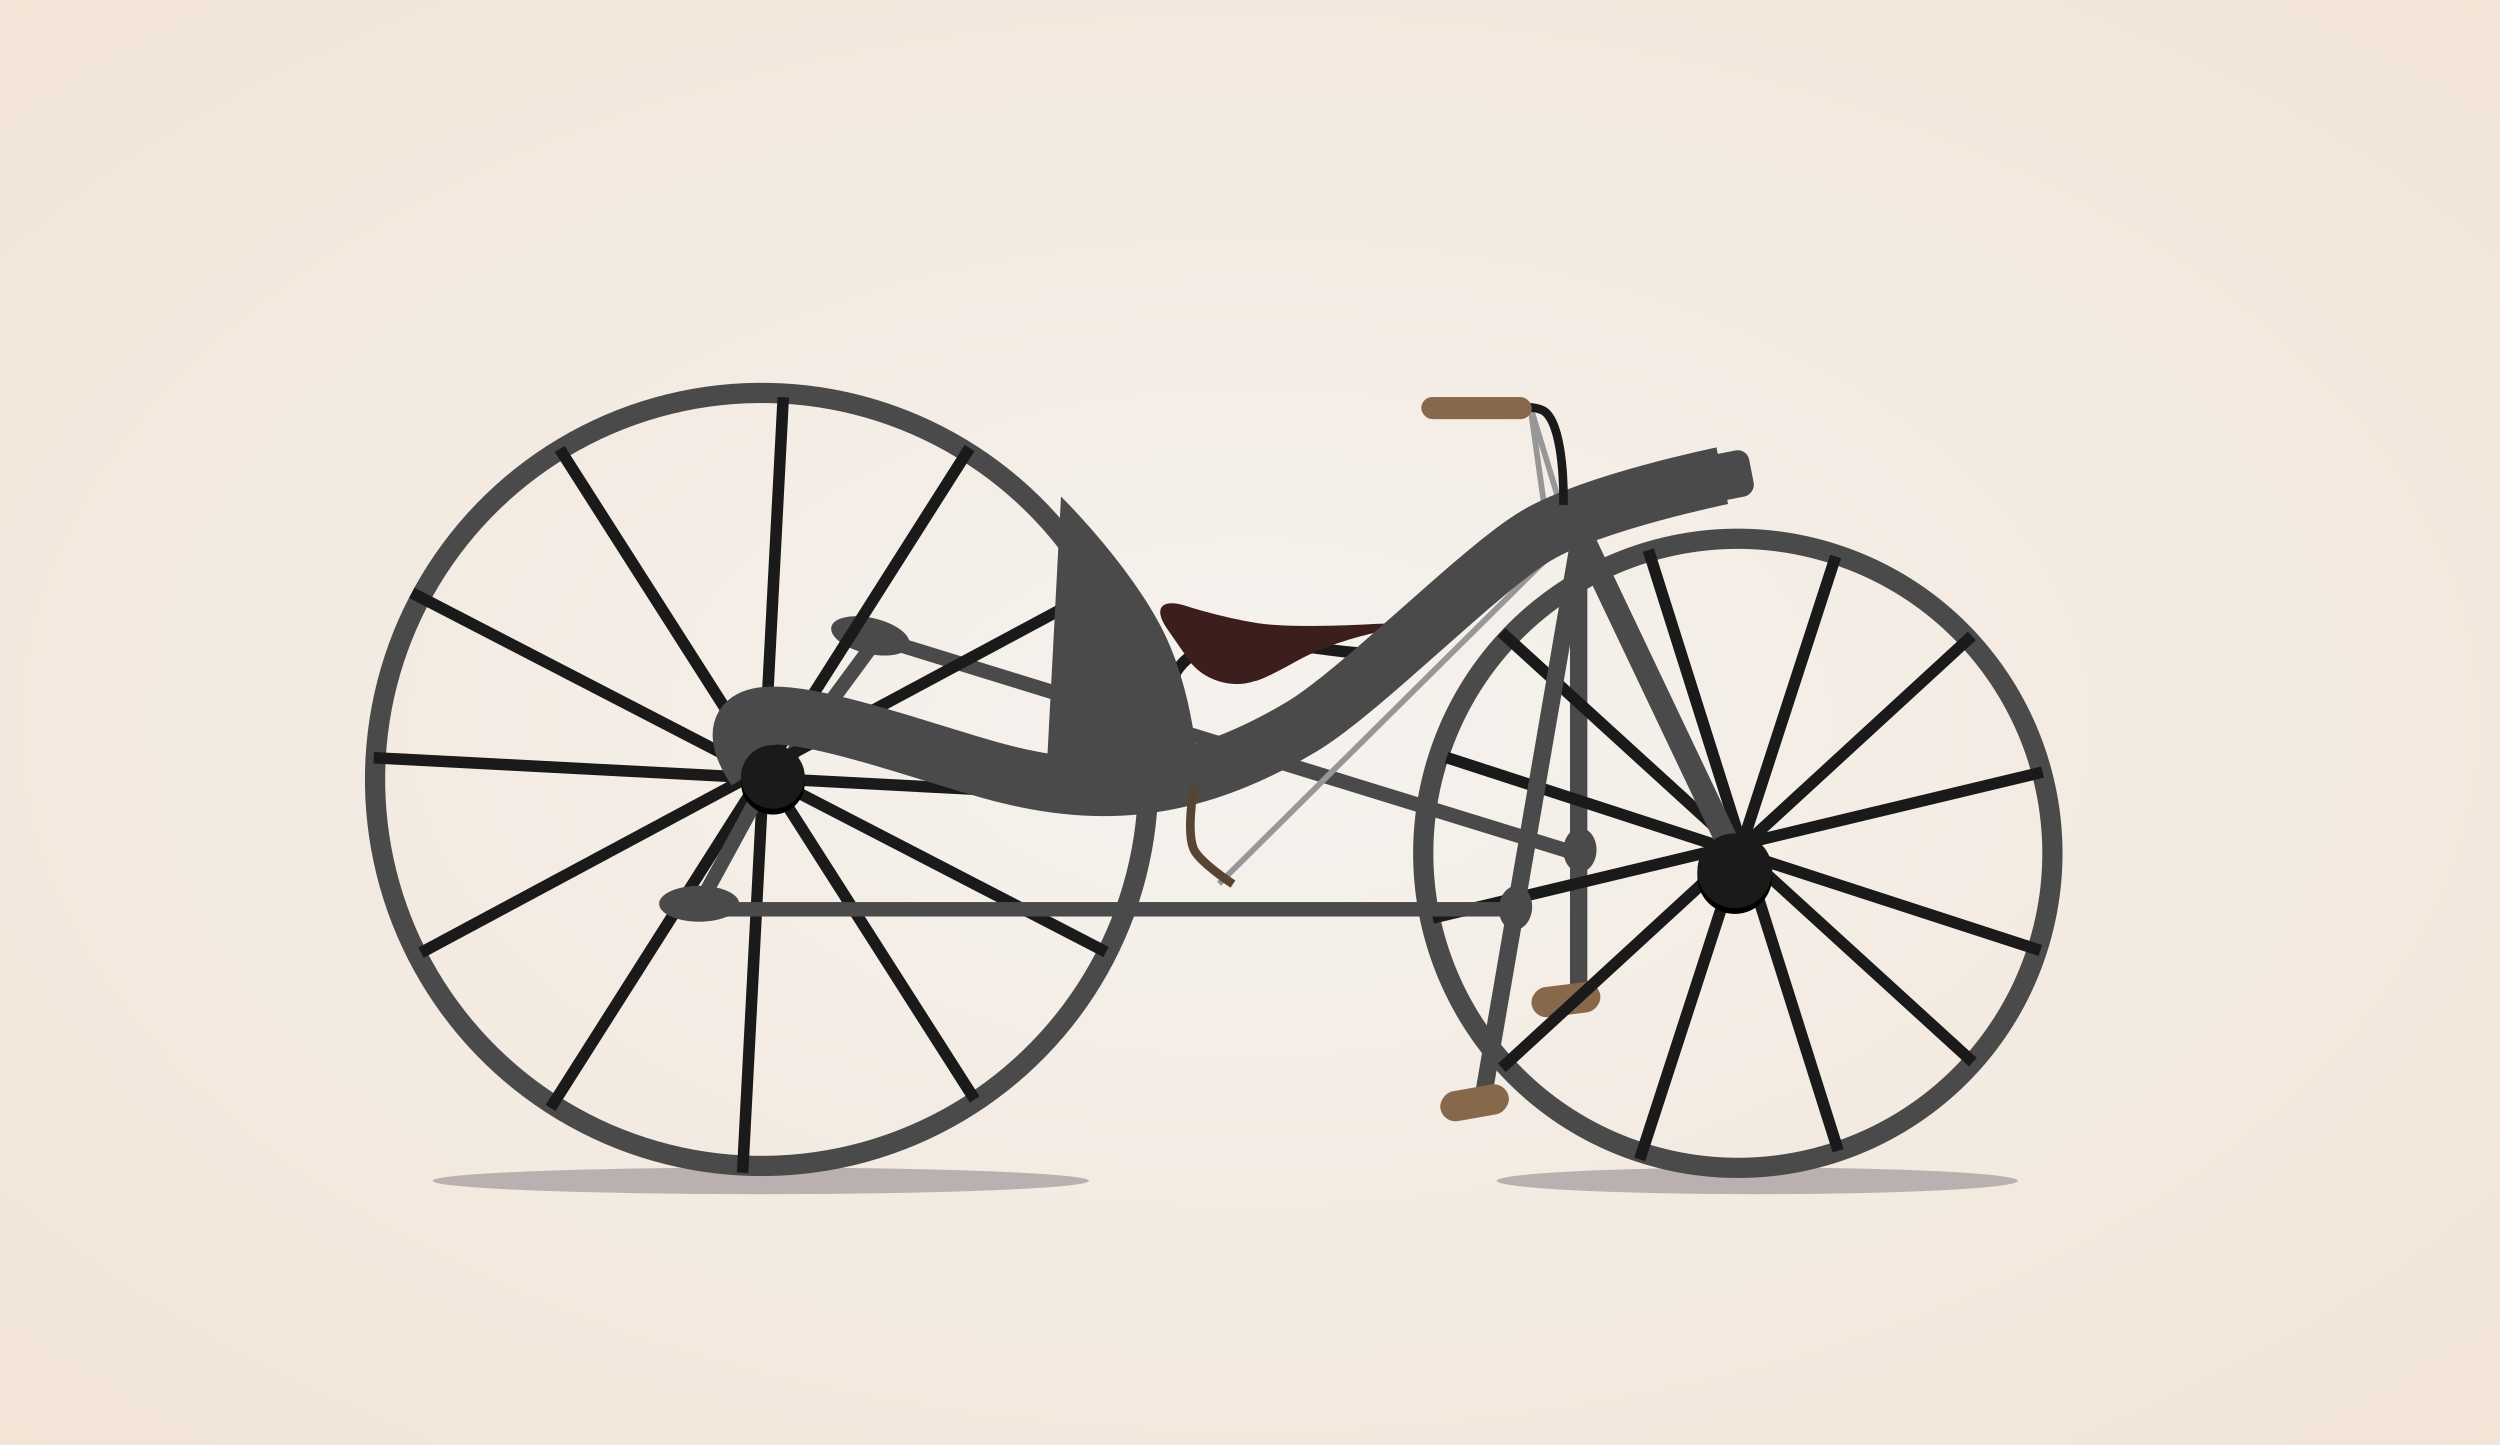 <?xml version="1.0" encoding="UTF-8" standalone="no"?>
<svg width="865px" height="500px" viewBox="0 0 865 500" version="1.1" xmlns="http://www.w3.org/2000/svg" xmlns:xlink="http://www.w3.org/1999/xlink" style="background: #F6F3E5;">
    <!-- Generator: Sketch 41 (35326) - http://www.bohemiancoding.com/sketch -->
    <title>1839</title>
    <desc>Created with Sketch.</desc>
    <defs>
        <radialGradient cx="50%" cy="50%" fx="50%" fy="50%" r="149.205%" id="radialGradient-1">
            <stop stop-color="#F5F2EE" offset="0%"></stop>
            <stop stop-color="#EED5BB" offset="100%"></stop>
        </radialGradient>
        <filter x="-50%" y="-50%" width="200%" height="200%" filterUnits="objectBoundingBox" id="filter-2">
            <feGaussianBlur stdDeviation="1.978" in="SourceGraphic"></feGaussianBlur>
        </filter>
        <filter x="-50%" y="-50%" width="200%" height="200%" filterUnits="objectBoundingBox" id="filter-3">
            <feGaussianBlur stdDeviation="1.978" in="SourceGraphic"></feGaussianBlur>
        </filter>
        <ellipse id="path-4" cx="108.487" cy="163.901" rx="12.942" ry="12.939"></ellipse>
        <filter x="-50%" y="-50%" width="200%" height="200%" filterUnits="objectBoundingBox" id="filter-5">
            <feOffset dx="0" dy="2" in="SourceAlpha" result="shadowOffsetOuter1"></feOffset>
            <feGaussianBlur stdDeviation="2" in="shadowOffsetOuter1" result="shadowBlurOuter1"></feGaussianBlur>
            <feColorMatrix values="0 0 0 0 0   0 0 0 0 0   0 0 0 0 0  0 0 0 0.5 0" type="matrix" in="shadowBlurOuter1"></feColorMatrix>
        </filter>
        <rect id="path-6" x="43.693" y="28.29" width="23.886" height="26.753" rx="4"></rect>
        <mask id="mask-7" maskContentUnits="userSpaceOnUse" maskUnits="objectBoundingBox" x="0" y="0" width="23.886" height="26.753" fill="white">
            <use xlink:href="#path-6"></use>
        </mask>
        <ellipse id="path-8" cx="26.318" cy="11.029" rx="11.031" ry="11.029"></ellipse>
        <filter x="-50%" y="-50%" width="200%" height="200%" filterUnits="objectBoundingBox" id="filter-9">
            <feOffset dx="0" dy="2" in="SourceAlpha" result="shadowOffsetOuter1"></feOffset>
            <feGaussianBlur stdDeviation="2" in="shadowOffsetOuter1" result="shadowBlurOuter1"></feGaussianBlur>
            <feColorMatrix values="0 0 0 0 0   0 0 0 0 0   0 0 0 0 0  0 0 0 0.5 0" type="matrix" in="shadowBlurOuter1"></feColorMatrix>
        </filter>
    </defs>
    <g id="Page-1" stroke="none" stroke-width="1" fill="none" fill-rule="evenodd">
        <g id="1839">
            <g id="background" fill="url(#radialGradient-1)">
                <rect x="0" y="0" width="865" height="500"></rect>
            </g>
            <g id="group" transform="translate(122, 124)">
                <ellipse id="front-shadow" fill="#BAB0B0" filter="url(#filter-2)" cx="486.015" cy="284.569" rx="90.124" ry="4.621"></ellipse>
                <ellipse id="back-shadow" fill="#BAB0B0" filter="url(#filter-3)" cx="141.24" cy="284.569" rx="113.532" ry="4.621"></ellipse>
                <g id="left-pedal" transform="translate(305.587, 143.058) scale(1, -1) translate(-305.587, -143.058) translate(178.587, 57.558)">
                    <path d="M242.29,58.009 L0.56,132.535" id="Line-Copy-3" stroke="#4A4A4A" stroke-width="5" stroke-linecap="square"></path>
                    <path d="M245.634,169.866 L245.634,7.439" id="Line" stroke="#4A4A4A" stroke-width="6" stroke-linecap="square" transform="translate(246.029, 88.379) scale(1, -1) translate(-246.029, -88.379) "></path>
                    <rect id="Rectangle-52-Copy" fill="#88684A" transform="translate(241.225, 6.657) scale(1, -1) rotate(-97) translate(-241.225, -6.657) " x="235.989" y="-5.324" width="10.472" height="23.963" rx="5.236"></rect>
                </g>
                <g id="saddle" transform="translate(163.382, 77.392)">
                    <path d="M116.421,59.952 C131.708,55.174 177.008,73.607 190.468,53.263 C208.622,25.826 175.181,20.778 175.181,20.778" id="Path-64" stroke="#1A1A1A" stroke-width="4" transform="translate(156.144, 41.919) scale(-1, -1) translate(-156.144, -41.919) "></path>
                    <path d="M151.643,26.033 C154.807,13.262 155.472,-14.872 155.472,-14.872 C155.801,-23.132 157.031,-23.194 158.397,-15.038 C158.397,-15.038 160.003,0.681 165.986,13.89 C171.969,27.098 171.544,28.912 171.544,28.912 C173.646,36.902 169.519,46.706 162.336,50.802 L150.778,57.395 C143.59,61.494 140.267,58.594 143.261,50.887 C143.261,50.887 148.478,38.804 151.643,26.033 Z" fill="#3C1E1C" transform="translate(157.127, 19.072) rotate(-275) translate(-157.127, -19.072) "></path>
                    <ellipse id="Oval-130-Copy-3" fill="#4A4A4A" transform="translate(15.765, 18.631) rotate(-347) translate(-15.765, -18.631) " cx="15.765" cy="18.631" rx="13.854" ry="6.21"></ellipse>
                </g>
                <g id="backwheel" transform="translate(219.841, 147.964) rotate(-357) translate(-219.841, -147.964) translate(7.341, 11.464)">
                    <ellipse id="rim" stroke="#4A4A4A" stroke-width="7" cx="134.177" cy="138.324" rx="133.763" ry="133.74"></ellipse>
                    <path d="M170.248,89.572 L142.199,132.127" id="Line-Copy-8" stroke="#4A4A4A" stroke-width="5" stroke-linecap="square"></path>
                    <path d="M134.719,7.875 L134.719,272.578" id="Line" stroke="#1A1A1A" stroke-width="4" stroke-linecap="square"></path>
                    <path d="M199.049,21.772 L68.152,253.947" id="Line-Copy-4" stroke="#1A1A1A" stroke-width="4" stroke-linecap="square"></path>
                    <path d="M251.599,63.812 L21.335,203.308" id="Line-Copy-5" stroke="#1A1A1A" stroke-width="4" stroke-linecap="square"></path>
                    <path d="M232.49,35.148 C232.49,35.148 261.631,60.946 273.096,85.31 C284.562,109.674 285.517,135.471 285.517,135.471 L232.49,135.471 L232.49,35.148 Z" id="Rectangle-79" fill="#4A4A4A"></path>
                    <path d="M1.748,137.859 L266.848,137.859" id="Line" stroke="#1A1A1A" stroke-width="4" stroke-linecap="square"></path>
                    <path d="M11.78,81.01 L254.465,190.887" id="Line-Copy-6" stroke="#1A1A1A" stroke-width="4" stroke-linecap="square"></path>
                    <path d="M59.553,29.416 L212.425,243.437" id="Line-Copy-7" stroke="#1A1A1A" stroke-width="4" stroke-linecap="square"></path>
                    <ellipse id="Oval-130-Copy" fill="#4A4A4A" transform="translate(418.203, 147.916) rotate(-2) translate(-418.203, -147.916) " cx="418.203" cy="147.916" rx="5.733" ry="7.644"></ellipse>
                </g>
                <g id="frontwheel" transform="translate(481.988, 170.515) rotate(-342) translate(-481.988, -170.515) translate(370.488, 59.515)">
                    <ellipse id="rim" stroke="#4A4A4A" stroke-width="7" cx="109.161" cy="112.535" rx="108.824" ry="108.805"></ellipse>
                    <path d="M109.602,6.407 L109.602,221.759" id="Line" stroke="#1A1A1A" stroke-width="4" stroke-linecap="square"></path>
                    <path d="M161.938,17.713 L55.445,206.601" id="Line-Copy-4" stroke="#1A1A1A" stroke-width="4" stroke-linecap="square"></path>
                    <path d="M199.049,54.257 L17.357,165.403" id="Line-Copy-5" stroke="#1A1A1A" stroke-width="4" stroke-linecap="square"></path>
                    <path d="M5.092,112.157 L217.096,112.157" id="Line" stroke="#1A1A1A" stroke-width="4" stroke-linecap="square"></path>
                    <path d="M9.584,65.906 L207.022,155.298" id="Line-Copy-6" stroke="#1A1A1A" stroke-width="4" stroke-linecap="square"></path>
                    <path d="M48.45,23.931 L172.82,198.05" id="Line-Copy-7" stroke="#1A1A1A" stroke-width="4" stroke-linecap="square"></path>
                </g>
                <g id="body" transform="translate(133.763, 16.243)">
                    <polyline id="Line" stroke="#979797" stroke-width="2" stroke-linecap="square" points="166.727 164.816 280.903 51.594 273.737 0.478 283.77 33.441"></polyline>
                    <rect id="Rectangle-64-Copy" fill="#4A4A4A" transform="translate(339.446, 24.907) rotate(-281) translate(-339.446, -24.907) " x="331.325" y="13.919" width="16.243" height="21.975" rx="4"></rect>
                    <path d="M5.733,126.12 C-18.154,89.335 50.639,116.088 86.469,126.12 C122.298,136.152 154.251,135.179 194.435,111.31 C215.32,98.905 256.539,56.372 276.126,44.906 C295.713,33.441 340.141,24.364 340.141,24.364" id="Path-63" stroke="#4A4A4A" stroke-width="20"></path>
                    <path d="M157.172,133.286 C157.172,133.286 154.737,147.17 157.172,153.35 C158.878,157.68 169.593,164.816 169.593,164.816" id="Line" stroke="#574432" stroke-width="3" stroke-linecap="square"></path>
                </g>
                <g id="handle" transform="translate(369.76, 13.376)">
                    <path d="M110.216,162.993 L55.416,47.773" id="Line" stroke="#4A4A4A" stroke-width="8" stroke-linecap="square"></path>
                    <g id="Oval-10">
                        <use fill="black" fill-opacity="1" filter="url(#filter-5)" xlink:href="#path-4"></use>
                        <use fill="#1A1A1A" fill-rule="evenodd" xlink:href="#path-4"></use>
                    </g>
                    <path d="M49.206,35.829 C49.206,35.829 49.667,11.185 42.995,5.255 C38.202,0.994 14.81,5.255 14.81,5.255" id="Line" stroke="#1A1A1A" stroke-width="3" stroke-linecap="square"></path>
                    <use id="Rectangle-64" stroke="#979797" mask="url(#mask-7)" stroke-width="2" fill="#4A4A4A" transform="translate(55.636, 41.667) rotate(-293) translate(-55.636, -41.667) " xlink:href="#path-6"></use>
                    <rect id="Rectangle-51" fill="#88684A" x="0" y="0" width="38.218" height="7.644" rx="3.822"></rect>
                </g>
                <g id="back-attacher" transform="translate(119.097, 133.785)">
                    <path d="M284.582,56.828 L0.812,56.828" id="Line" stroke="#4A4A4A" stroke-width="5" stroke-linecap="square"></path>
                    <path d="M21.02,18.154 L4.634,48.229" id="Line-Copy" stroke="#4A4A4A" stroke-width="5" stroke-linecap="square"></path>
                    <g id="Oval-10">
                        <use fill="black" fill-opacity="1" filter="url(#filter-9)" xlink:href="#path-8"></use>
                        <use fill="#1A1A1A" fill-rule="evenodd" xlink:href="#path-8"></use>
                    </g>
                </g>
                <g id="right-pedal" transform="translate(106.055, 64.015)">
                    <path d="M284.725,193.957 L318.166,0" id="Line-Copy-2" stroke="#4A4A4A" stroke-width="6" stroke-linecap="square"></path>
                    <ellipse id="Oval-130" fill="#4A4A4A" transform="translate(296.319, 126.12) rotate(-355) translate(-296.319, -126.12) " cx="296.319" cy="126.12" rx="5.733" ry="7.644"></ellipse>
                    <ellipse id="Oval-130-Copy-2" fill="#4A4A4A" cx="13.854" cy="124.687" rx="13.854" ry="6.21"></ellipse>
                    <rect id="Rectangle-52" fill="#88684A" transform="translate(282.146, 193.55) rotate(-100) translate(-282.146, -193.55) " x="276.911" y="181.569" width="10.472" height="23.963" rx="5.236"></rect>
                </g>
            </g>
        </g>
    </g>
</svg>